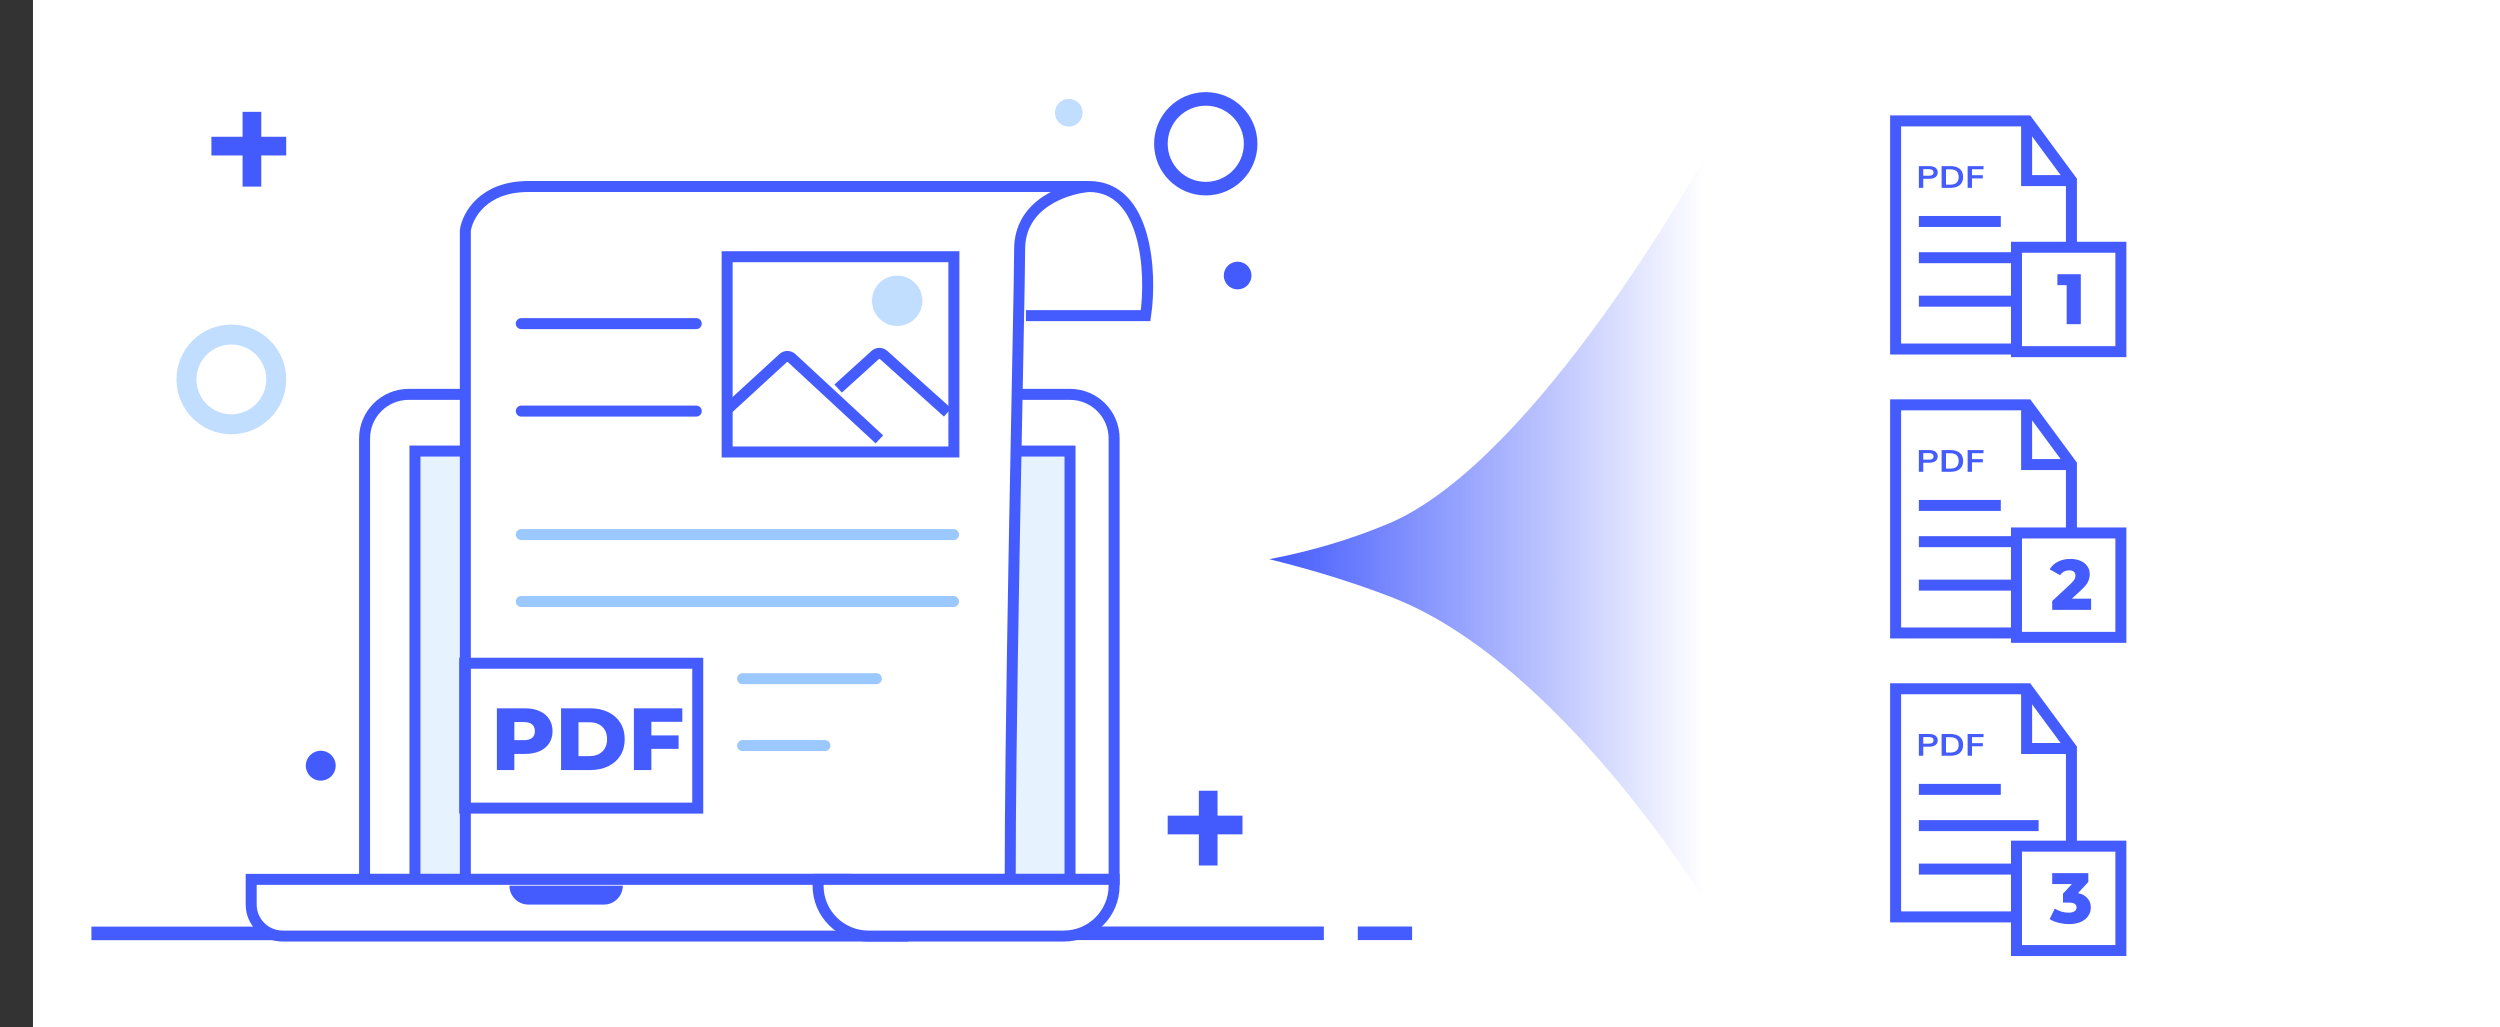 <svg width="455" height="187" viewBox="0 0 455 187" fill="none" xmlns="http://www.w3.org/2000/svg">
<rect x="0" y="0" width="455" height="187" fill="#333333" stroke="none"/>
<rect width="449" height="187" transform="translate(6)" fill="white"/>
<line x1="16.637" y1="169.878" x2="96.791" y2="169.878" stroke="#445BFD" stroke-width="2.471"/>
<line x1="247.116" y1="169.859" x2="257" y2="169.859" stroke="#445BFD" stroke-width="2.471"/>
<line x1="112.438" y1="169.859" x2="240.938" y2="169.859" stroke="#445BFD" stroke-width="2.471"/>
<path d="M194.745 71.776H193.427H74.376C69.944 71.776 66.351 75.369 66.351 79.801V160.047H191.99H202.77V79.801C202.77 75.369 199.177 71.776 194.745 71.776Z" fill="white" stroke="#445BFD" stroke-width="2"/>
<path d="M194.745 82.093H187.034H75.522V160.047H185.848H194.745V82.093Z" fill="#E7F2FF" stroke="#445BFD" stroke-width="2"/>
<path d="M186.72 57.446H208.501C209.647 49.613 208.73 33.946 198.183 33.946" stroke="#445BFD" stroke-width="2"/>
<path d="M185.574 45.358C185.574 37.141 193.789 34.326 198.184 33.946H96.157C87.903 33.946 85.075 39.271 84.693 41.934V160.047H183.854C183.854 153.605 183.913 145.9 184.009 137.569C184.073 132.009 184.154 126.171 184.244 120.242C184.332 114.494 184.429 108.661 184.53 102.915C184.58 100.077 184.631 97.261 184.682 94.486C185.122 70.446 185.574 49.569 185.574 45.358Z" fill="white" stroke="#445BFD" stroke-width="2"/>
<path d="M154.622 160.047H45.716V164.632C45.716 167.798 48.283 170.364 51.448 170.364H163.22L154.622 160.047Z" fill="white" stroke="#445BFD" stroke-width="2"/>
<path d="M94.875 97.296H173.548" stroke="#9BC8FF" stroke-width="2" stroke-linecap="round"/>
<path d="M135.148 123.52H159.499" stroke="#9BC8FF" stroke-width="2" stroke-linecap="round"/>
<path d="M94.875 58.896H126.719" stroke="#445BFD" stroke-width="2" stroke-linecap="round"/>
<path d="M94.875 109.472H173.548" stroke="#9BC8FF" stroke-width="2" stroke-linecap="round"/>
<path d="M135.148 135.696H150.134" stroke="#9BC8FF" stroke-width="2" stroke-linecap="round"/>
<path d="M94.875 74.818H126.719" stroke="#445BFD" stroke-width="2" stroke-linecap="round"/>
<path d="M95.569 128.915C96.586 128.915 97.468 129.086 98.217 129.429C98.966 129.76 99.544 130.242 99.951 130.873C100.357 131.494 100.56 132.227 100.56 133.072C100.56 133.917 100.357 134.65 99.951 135.271C99.544 135.891 98.966 136.373 98.217 136.715C97.468 137.047 96.586 137.213 95.569 137.213H93.611V140.15H90.433V128.915H95.569ZM95.377 134.709C96.029 134.709 96.521 134.57 96.853 134.292C97.185 134.003 97.351 133.596 97.351 133.072C97.351 132.548 97.185 132.141 96.853 131.852C96.521 131.563 96.029 131.419 95.377 131.419H93.611V134.709H95.377ZM102.11 128.915H107.422C108.653 128.915 109.744 129.145 110.696 129.605C111.648 130.065 112.387 130.718 112.911 131.563C113.435 132.409 113.697 133.398 113.697 134.532C113.697 135.667 113.435 136.656 112.911 137.502C112.387 138.347 111.648 138.999 110.696 139.46C109.744 139.92 108.653 140.15 107.422 140.15H102.11V128.915ZM107.294 137.614C108.257 137.614 109.027 137.341 109.605 136.795C110.193 136.25 110.488 135.495 110.488 134.532C110.488 133.569 110.193 132.815 109.605 132.269C109.027 131.724 108.257 131.451 107.294 131.451H105.288V137.614H107.294ZM118.547 131.371V133.842H123.506V136.298H118.547V140.15H115.369V128.915H124.18V131.371H118.547Z" fill="#445BFD"/>
<rect x="84.573" y="120.71" width="42.416" height="26.367" stroke="#445BFD" stroke-width="2"/>
<rect x="132.339" y="46.721" width="41.269" height="35.538" fill="white" stroke="#445BFD" stroke-width="2"/>
<path d="M132.339 74.525L142.529 65.175C142.969 64.771 143.645 64.773 144.083 65.178L160.05 79.966M152.545 70.717L159.283 64.611C159.719 64.216 160.382 64.215 160.819 64.608L172.462 75.069" stroke="#445BFD" stroke-width="2"/>
<circle cx="163.291" cy="54.745" r="4.585" fill="#C1DDFF"/>
<path d="M92.717 161.193H113.352C113.352 163.092 111.812 164.632 109.913 164.632H96.156C94.257 164.632 92.717 163.092 92.717 161.193Z" fill="#445BFD"/>
<path d="M148.89 160.047H202.77V161.193C202.77 166.258 198.664 170.364 193.599 170.364H158.061C152.996 170.364 148.89 166.258 148.89 161.193V160.047Z" fill="white" stroke="#445BFD" stroke-width="2"/>
<path fill-rule="evenodd" clip-rule="evenodd" d="M219.45 34.333C223.96 34.333 227.617 30.677 227.617 26.167C227.617 21.656 223.96 18 219.45 18C214.94 18 211.283 21.656 211.283 26.167C211.283 30.677 214.94 34.333 219.45 34.333Z" stroke="#435BFD" stroke-width="2.471"/>
<path fill-rule="evenodd" clip-rule="evenodd" d="M194.522 23.043C195.914 23.043 197.043 21.914 197.043 20.522C197.043 19.129 195.914 18 194.522 18C193.129 18 192 19.129 192 20.522C192 21.914 193.129 23.043 194.522 23.043Z" fill="#C1DDFF"/>
<path fill-rule="evenodd" clip-rule="evenodd" d="M218.19 151.852L218.19 157.523H221.593V151.852H226.13V148.449H221.593V143.912H218.19L218.19 148.449H212.519V151.852H218.19Z" fill="#435BFD"/>
<path fill-rule="evenodd" clip-rule="evenodd" d="M32.125 69.052C32.125 63.54 36.594 59.071 42.106 59.071C47.619 59.071 52.088 63.54 52.088 69.052C52.088 74.565 47.619 79.034 42.106 79.034C36.594 79.034 32.125 74.565 32.125 69.052ZM42.106 62.7C38.598 62.7 35.755 65.544 35.755 69.052C35.755 72.56 38.598 75.404 42.106 75.404C45.614 75.404 48.458 72.56 48.458 69.052C48.458 65.544 45.614 62.7 42.106 62.7Z" fill="#C1DDFF"/>
<path fill-rule="evenodd" clip-rule="evenodd" d="M225.249 52.669C226.642 52.669 227.771 51.54 227.771 50.148C227.771 48.755 226.642 47.626 225.249 47.626C223.857 47.626 222.728 48.755 222.728 50.148C222.728 51.54 223.857 52.669 225.249 52.669Z" fill="#435BFD"/>
<path fill-rule="evenodd" clip-rule="evenodd" d="M58.377 142.077C59.88 142.077 61.099 140.859 61.099 139.355C61.099 137.852 59.88 136.633 58.377 136.633C56.873 136.633 55.654 137.852 55.654 139.355C55.654 140.859 56.873 142.077 58.377 142.077Z" fill="#435BFD"/>
<path fill-rule="evenodd" clip-rule="evenodd" d="M52.088 28.294L38.477 28.294V24.891L52.088 24.891V28.294Z" fill="#435BFD"/>
<path fill-rule="evenodd" clip-rule="evenodd" d="M44.148 33.965L44.148 20.354L47.55 20.354L47.55 33.965L44.148 33.965Z" fill="#435BFD"/>
<path fill-rule="evenodd" clip-rule="evenodd" d="M310.167 28.746C310.167 28.746 279.712 83.962 252.67 95.311C245.935 98.138 238.712 100.292 231 101.773C234.949 102.745 238.757 103.799 242.424 104.935C246.201 106.105 249.829 107.363 253.307 108.707C283.655 120.44 310.167 163.823 310.167 163.823V28.746Z" fill="url(#paint0_linear)"/>
<path d="M345 22H368.995L377 32.849V63.52H345V22Z" fill="white" stroke="#445BFD" stroke-width="2"/>
<path d="M368.846 22.319V32.869H376.692" stroke="#445BFD" stroke-width="2"/>
<path d="M349.231 46.901H371.03" stroke="#435BFD" stroke-width="2"/>
<path d="M349.231 54.814H371.03" stroke="#435BFD" stroke-width="2"/>
<path d="M349.231 40.307H364.146" stroke="#435BFD" stroke-width="2"/>
<path fill-rule="evenodd" clip-rule="evenodd" d="M349.231 30.232H351.152C351.629 30.232 352 30.334 352.265 30.54C352.53 30.746 352.663 31.026 352.663 31.382C352.663 31.737 352.529 32.019 352.262 32.226C351.995 32.434 351.625 32.538 351.152 32.538H350.033V34.188H349.231V30.232ZM351.059 31.982C351.337 31.982 351.547 31.931 351.69 31.829C351.833 31.727 351.905 31.58 351.905 31.387C351.905 31.191 351.834 31.042 351.693 30.94C351.552 30.838 351.341 30.787 351.059 30.787H350.033V31.982H351.059ZM353.372 30.232H355.001C355.726 30.232 356.289 30.404 356.689 30.748C357.089 31.093 357.289 31.578 357.289 32.204C357.289 32.834 357.089 33.322 356.689 33.668C356.289 34.015 355.726 34.188 355.001 34.188H353.372V30.232ZM354.951 33.605C355.97 33.605 356.48 33.138 356.48 32.204C356.48 31.278 355.97 30.815 354.951 30.815H354.174V33.605H354.951ZM358.109 34.188V30.232H361V30.804H358.905V31.887H360.876V32.465H358.905V34.188H358.109Z" fill="#445BFD"/>
<path d="M345 73.68H368.995L377 84.529V115.2H345V73.68Z" fill="white" stroke="#445BFD" stroke-width="2"/>
<path d="M368.846 73.999V84.549H376.692" stroke="#445BFD" stroke-width="2"/>
<path d="M349.231 98.581H371.03" stroke="#435BFD" stroke-width="2"/>
<path d="M349.231 106.494H371.03" stroke="#435BFD" stroke-width="2"/>
<path d="M349.231 91.987H364.146" stroke="#435BFD" stroke-width="2"/>
<path fill-rule="evenodd" clip-rule="evenodd" d="M349.231 81.912H351.152C351.629 81.912 352 82.014 352.265 82.22C352.53 82.425 352.663 82.706 352.663 83.062C352.663 83.417 352.529 83.699 352.262 83.906C351.995 84.114 351.625 84.218 351.152 84.218H350.033V85.868H349.231V81.912ZM351.059 83.662C351.337 83.662 351.547 83.611 351.69 83.509C351.833 83.407 351.905 83.26 351.905 83.067C351.905 82.871 351.834 82.722 351.693 82.62C351.552 82.518 351.341 82.467 351.059 82.467H350.033V83.662H351.059ZM353.372 81.912H355.001C355.726 81.912 356.289 82.084 356.689 82.428C357.089 82.773 357.289 83.258 357.289 83.884C357.289 84.514 357.089 85.002 356.689 85.348C356.289 85.695 355.726 85.868 355.001 85.868H353.372V81.912ZM354.951 85.284C355.97 85.284 356.48 84.818 356.48 83.884C356.48 82.958 355.97 82.495 354.951 82.495H354.174V85.284H354.951ZM358.109 85.868V81.912H361V82.484H358.905V83.567H360.876V84.145H358.905V85.868H358.109Z" fill="#445BFD"/>
<path d="M345 125.36H368.995L377 136.209V166.88H345V125.36Z" fill="white" stroke="#445BFD" stroke-width="2"/>
<path d="M368.846 125.679V136.229H376.692" stroke="#445BFD" stroke-width="2"/>
<path d="M349.231 150.261H371.03" stroke="#435BFD" stroke-width="2"/>
<path d="M349.231 158.174H371.03" stroke="#435BFD" stroke-width="2"/>
<path d="M349.231 143.667H364.146" stroke="#435BFD" stroke-width="2"/>
<path fill-rule="evenodd" clip-rule="evenodd" d="M349.231 133.591H351.152C351.629 133.591 352 133.694 352.265 133.9C352.53 134.105 352.663 134.386 352.663 134.742C352.663 135.097 352.529 135.379 352.262 135.586C351.995 135.794 351.625 135.897 351.152 135.897H350.033V137.548H349.231V133.591ZM351.059 135.342C351.337 135.342 351.547 135.291 351.69 135.189C351.833 135.087 351.905 134.94 351.905 134.747C351.905 134.551 351.834 134.402 351.693 134.3C351.552 134.198 351.341 134.147 351.059 134.147H350.033V135.342H351.059ZM353.372 133.591H355.001C355.726 133.591 356.289 133.764 356.689 134.108C357.089 134.453 357.289 134.938 357.289 135.564C357.289 136.194 357.089 136.682 356.689 137.028C356.289 137.375 355.726 137.548 355.001 137.548H353.372V133.591ZM354.951 136.964C355.97 136.964 356.48 136.498 356.48 135.564C356.48 134.638 355.97 134.175 354.951 134.175H354.174V136.964H354.951ZM358.109 137.548V133.591H361V134.164H358.905V135.247H360.876V135.825H358.905V137.548H358.109Z" fill="#445BFD"/>
<rect x="367" y="45" width="19" height="19" fill="white" stroke="#445BFD" stroke-width="2"/>
<rect x="367" y="97" width="19" height="19" fill="white" stroke="#445BFD" stroke-width="2"/>
<rect x="367" y="154" width="19" height="19" fill="white" stroke="#445BFD" stroke-width="2"/>
<path d="M378.706 49.907V59H376.134V51.895H374.446V49.907H378.706Z" fill="#445BFD"/>
<path d="M380.581 108.961V111H373.502V109.389L376.905 106.207C377.234 105.895 377.455 105.631 377.567 105.415C377.68 105.189 377.736 104.964 377.736 104.739C377.736 104.445 377.637 104.215 377.438 104.051C377.238 103.886 376.948 103.804 376.567 103.804C376.23 103.804 375.918 103.882 375.632 104.038C375.355 104.185 375.125 104.401 374.944 104.687L373.034 103.622C373.389 103.033 373.887 102.57 374.528 102.232C375.169 101.895 375.926 101.726 376.801 101.726C377.494 101.726 378.104 101.838 378.633 102.063C379.169 102.289 379.585 102.613 379.88 103.038C380.183 103.453 380.334 103.938 380.334 104.492C380.334 104.986 380.226 105.454 380.009 105.895C379.802 106.328 379.395 106.822 378.788 107.376L377.074 108.961H380.581Z" fill="#445BFD"/>
<path d="M378.192 162.545C378.945 162.7 379.521 163.012 379.919 163.48C380.326 163.939 380.53 164.497 380.53 165.155C380.53 165.692 380.382 166.19 380.088 166.649C379.802 167.108 379.361 167.48 378.763 167.766C378.174 168.043 377.442 168.182 376.568 168.182C375.927 168.182 375.291 168.104 374.658 167.948C374.035 167.792 373.494 167.571 373.035 167.286L373.97 165.35C374.325 165.593 374.723 165.779 375.165 165.909C375.615 166.039 376.057 166.104 376.49 166.104C376.932 166.104 377.282 166.021 377.542 165.857C377.802 165.692 377.932 165.458 377.932 165.155C377.932 164.567 377.468 164.272 376.542 164.272H375.464V162.648L377.087 160.895H373.502V158.908H380.075V160.518L378.192 162.545Z" fill="#445BFD"/>
<defs>
<linearGradient id="paint0_linear" x1="231" y1="163.823" x2="310.167" y2="163.823" gradientUnits="userSpaceOnUse">
<stop stop-color="#445BFD"/>
<stop offset="1" stop-color="#445BFD" stop-opacity="0"/>
</linearGradient>
</defs>
</svg>
